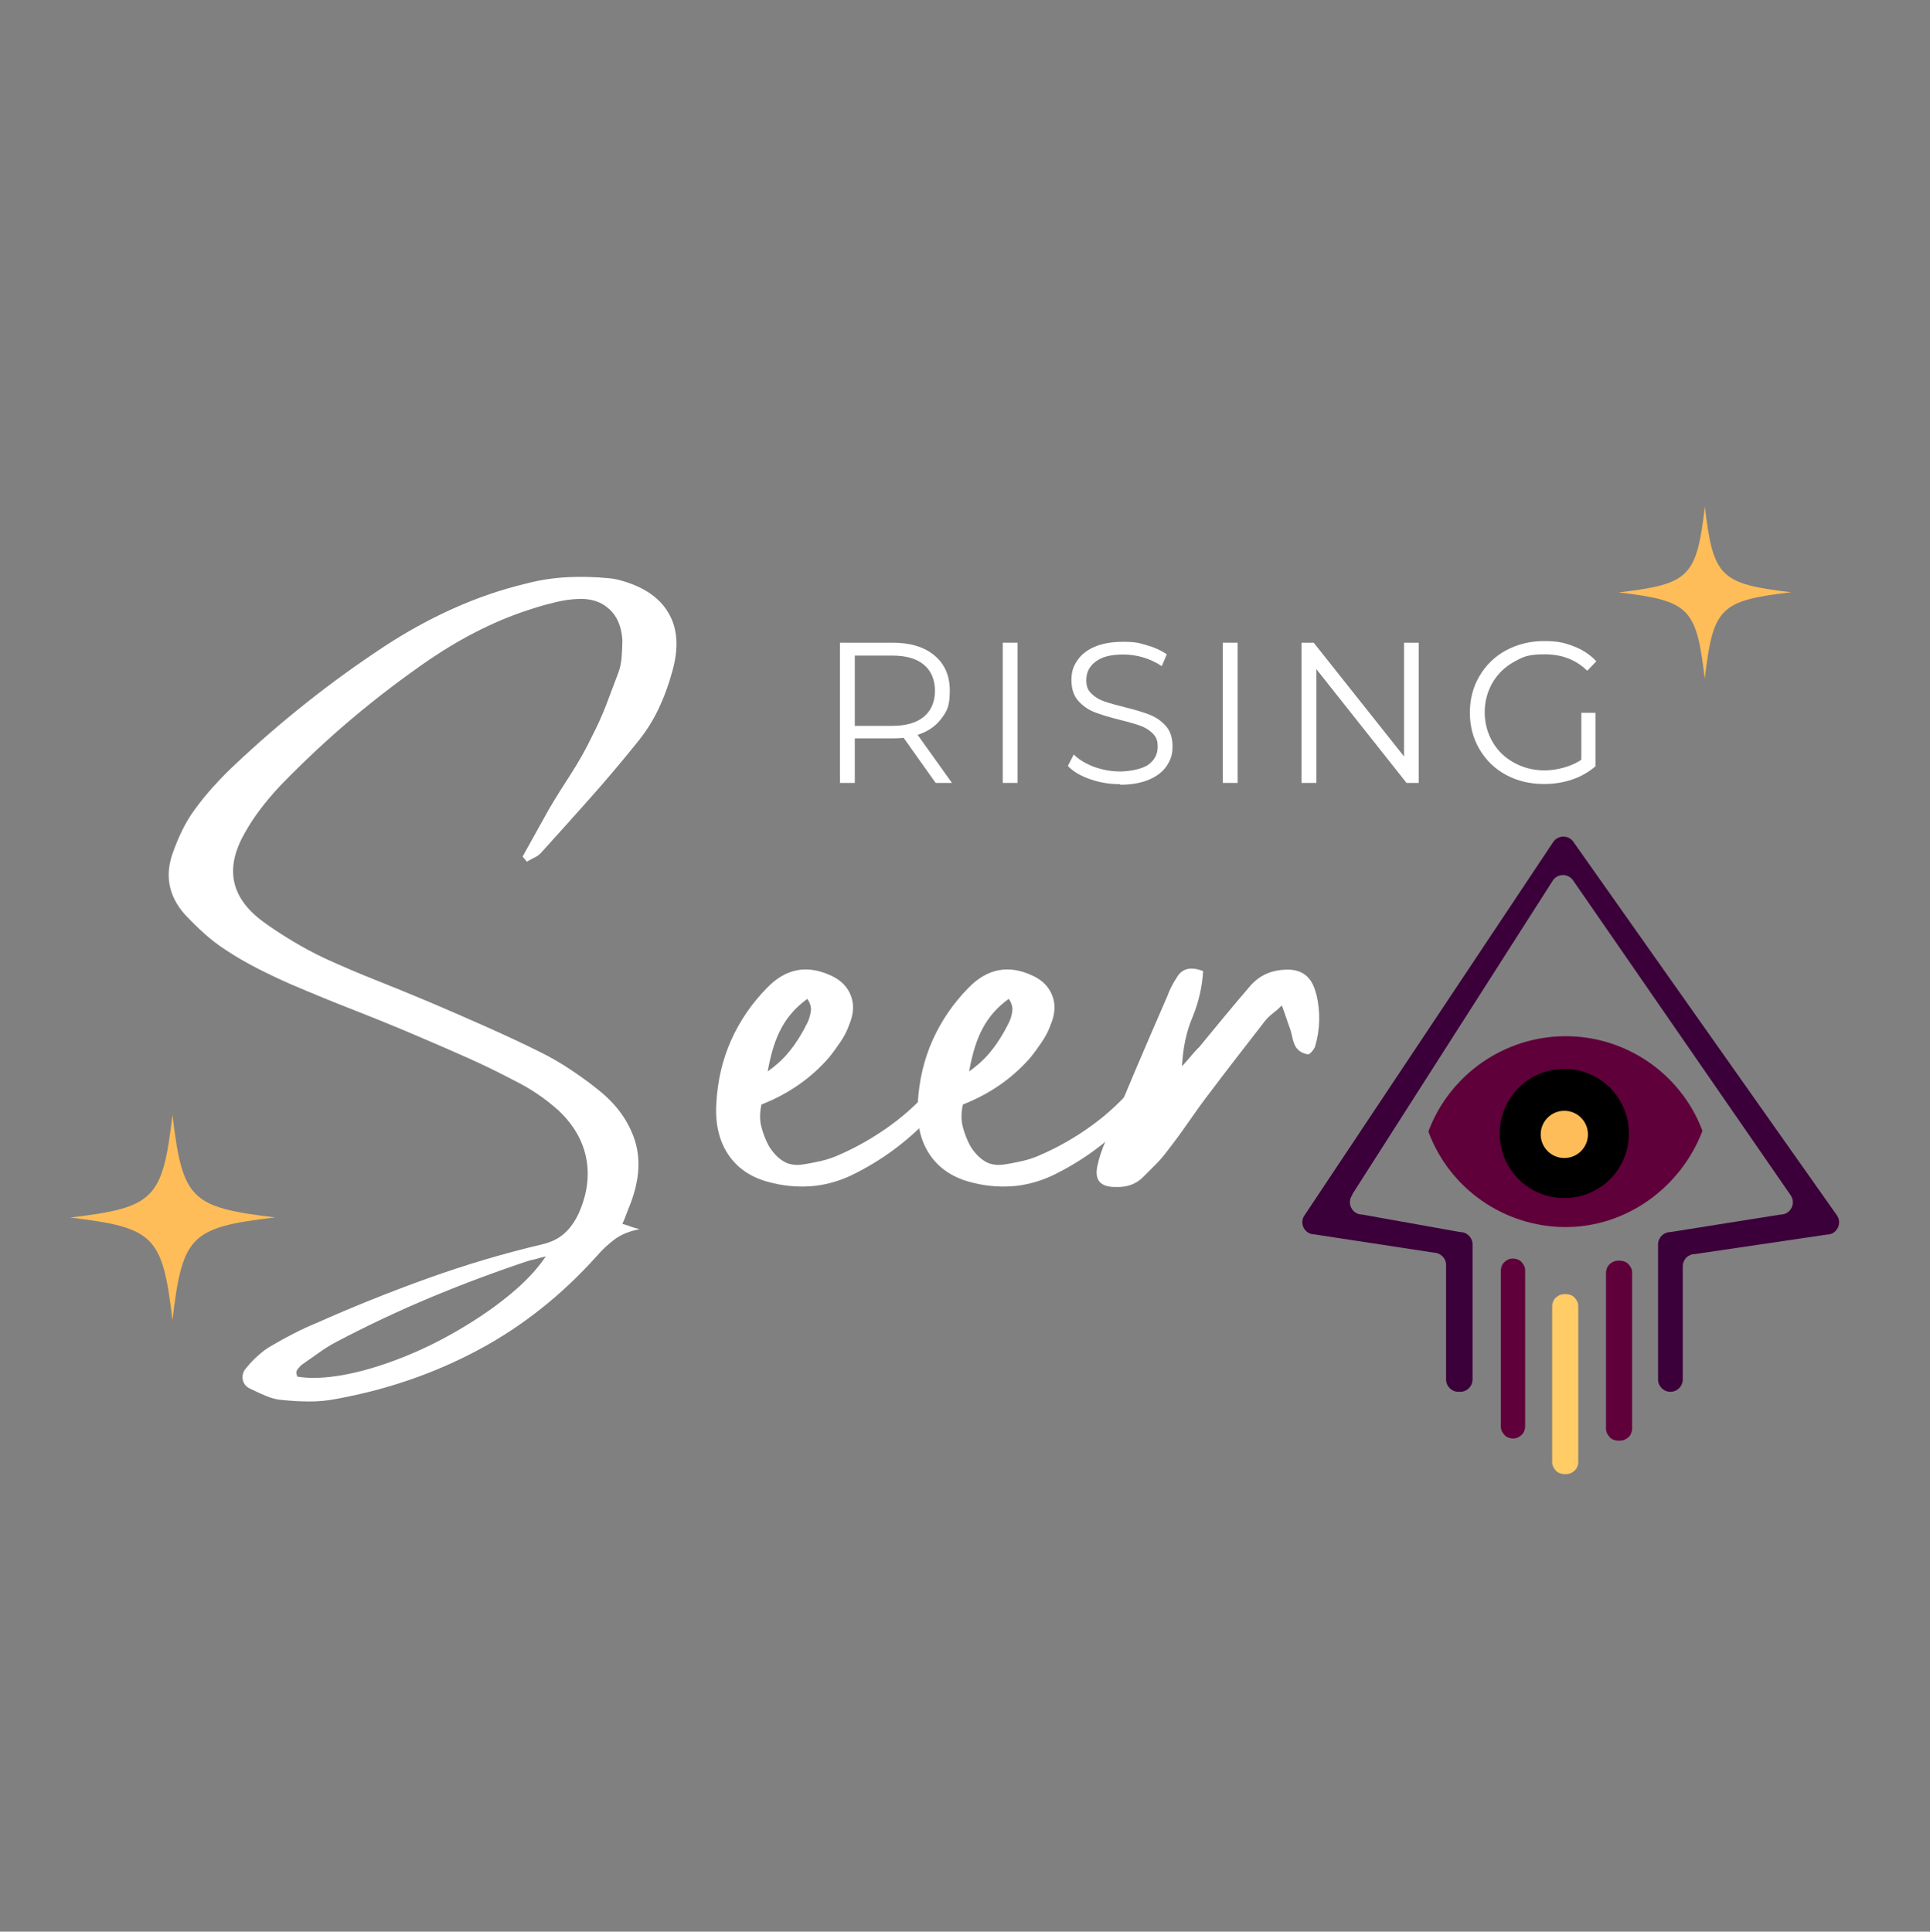 <?xml version="1.0" encoding="UTF-8"?>
<svg id="Layer_1" xmlns="http://www.w3.org/2000/svg" xmlns:xlink="http://www.w3.org/1999/xlink" version="1.1" viewBox="0 0 1078.8 1079.9">
  <rect x="0" y="0" width="1078.8" height="1079.9" fill="#808080" stroke="none"/>
  <!-- Generator: Adobe Illustrator 29.5.1, SVG Export Plug-In . SVG Version: 2.1.0 Build 141)  -->
  <defs>
    <style>
      .st0 {
        fill: none;
      }

      .st1 {
        fill: #3b003a;
      }

      .st2 {
        clip-path: url(#clippath-1);
      }

      .st3 {
        fill: #fff;
      }

      .st4 {
        fill: #fc6;
      }

      .st5 {
        fill: #ffbd59;
      }

      .st6 {
        fill: #5f003a;
      }

      .st7 {
        clip-path: url(#clippath);
      }
    </style>
    <clipPath id="clippath">
      <rect class="st0" x="39" y="623.3" width="115.3" height="115.3"/>
    </clipPath>
    <clipPath id="clippath-1">
      <rect class="st0" x="904.8" y="282.9" width="96.6" height="96.6"/>
    </clipPath>
  </defs>
  <g id="text">
    <path class="st3" d="M523,437.7l-17.9-25.2c-2,.2-4.1.3-6.3.3h-21v24.9h-8.3v-78.4h29.4c10,0,17.8,2.4,23.5,7.2,5.7,4.8,8.5,11.3,8.5,19.7s-1.5,11.3-4.7,15.5c-3.1,4.2-7.5,7.3-13.3,9.1l19.2,26.9h-9.1ZM498.6,405.8c7.8,0,13.7-1.7,17.8-5.1,4.1-3.4,6.2-8.3,6.2-14.5s-2.1-11.2-6.2-14.6c-4.1-3.4-10-5.1-17.8-5.1h-20.8v39.3h20.8,0Z"/>
    <path class="st3" d="M560.5,359.3h8.3v78.4h-8.3v-78.4h0Z"/>
    <path class="st3" d="M626.1,438.4c-5.8,0-11.4-.9-16.8-2.8s-9.5-4.3-12.4-7.4l3.3-6.4c2.8,2.8,6.6,5.1,11.3,6.9,4.7,1.7,9.6,2.6,14.6,2.6s12.3-1.3,15.8-3.8c3.5-2.6,5.2-5.9,5.2-10s-1-5.6-2.8-7.5c-1.9-1.9-4.2-3.3-7-4.3-2.8-1-6.6-2.1-11.5-3.3-5.9-1.5-10.6-2.9-14.1-4.3-3.5-1.4-6.5-3.5-9-6.3-2.5-2.8-3.8-6.7-3.8-11.5s1-7.6,3.1-10.8c2.1-3.3,5.3-5.9,9.6-7.8,4.3-1.9,9.7-2.9,16.2-2.9s8.9.6,13.2,1.9c4.3,1.2,8,2.9,11.2,5.1l-2.8,6.6c-3.3-2.2-6.8-3.8-10.5-4.9-3.7-1.1-7.4-1.6-11-1.6-6.9,0-12.1,1.3-15.5,4-3.5,2.6-5.2,6.1-5.2,10.2s1,5.7,2.8,7.6c1.9,1.9,4.3,3.4,7.2,4.4,2.9,1,6.8,2.1,11.6,3.3,5.7,1.4,10.4,2.8,13.9,4.2s6.5,3.5,9,6.3c2.5,2.8,3.7,6.6,3.7,11.4s-1.1,7.5-3.2,10.8c-2.1,3.2-5.4,5.8-9.8,7.7-4.4,1.9-9.8,2.9-16.2,2.9h0Z"/>
    <path class="st3" d="M683.5,359.3h8.3v78.4h-8.3v-78.4h0Z"/>
    <path class="st3" d="M793,359.3v78.4h-6.8l-50.4-63.6v63.6h-8.3v-78.4h6.8l50.5,63.6v-63.6h8.2,0Z"/>
    <path class="st3" d="M883.8,398.5h8v29.9c-3.7,3.2-8,5.7-13,7.4-5,1.7-10.3,2.5-15.8,2.5-7.8,0-14.9-1.7-21.2-5.1-6.3-3.4-11.2-8.2-14.8-14.3-3.6-6.1-5.4-12.9-5.4-20.5s1.8-14.4,5.4-20.5c3.6-6.1,8.5-10.9,14.8-14.3,6.3-3.4,13.4-5.2,21.3-5.2s11.5,1,16.5,2.9c5,1.9,9.2,4.7,12.7,8.4l-5.1,5.3c-6.2-6.1-14.1-9.2-23.7-9.2s-12.1,1.4-17.2,4.2c-5.1,2.8-9.1,6.7-12,11.6-2.9,5-4.4,10.5-4.4,16.6s1.5,11.6,4.4,16.6,6.9,8.8,12,11.6c5.1,2.8,10.8,4.3,17.1,4.3s14.9-2,20.5-6v-26.5h0Z"/>
    <path class="st3" d="M294.7,481.9c-.5-.5-.9-1-1.3-1.5-.4-.5-.8-1-1.3-1.5,2.5-4.4,4.9-8.9,7.4-13.3,2.5-4.4,4.9-8.9,7.4-13.3,3.9-6.6,8.1-13.3,12.4-19.9,4.3-6.7,8.2-13.6,11.6-20.7,2.9-5.7,5.6-11.5,7.9-17.5,2.3-6,4.6-12.1,6.9-18.3,1-2.7,1.6-5.7,1.8-8.9.2-3.2.4-6.3.4-9.2-.5-7.6-3-13.5-7.6-17.5-4.5-4.1-10.5-5.9-17.9-5.4-4,.2-7.8.8-11.6,1.7-3.8.9-7.6,1.9-11.3,3.1-10.6,3.2-20.8,7.3-30.7,12.2s-19.3,10.5-28.4,16.6c-15,10.3-29.6,21.4-43.6,33.2-14,11.8-27.4,24.4-40.2,37.6-3.7,4-7.3,8.1-10.7,12.6-3.4,4.4-6.5,9.1-9.2,14-11.1,19.5-7.8,35.8,10,49.1,5.4,4,11,7.6,16.8,11.1,5.8,3.5,11.8,6.7,17.9,9.6,9.6,4.4,19.4,8.6,29.3,12.5,10,4,19.9,8,29.8,12.2,10.3,4.4,20.7,8.9,31,13.5,10.3,4.6,20.5,9.3,30.3,14.2,5.9,2.9,11.6,6.2,17,9.8,5.4,3.6,10.6,7.3,15.5,11.3,10.3,8.1,17.2,17.7,20.7,28.8,3.4,11.1,2.2,23.6-3.7,37.7-.5,1.2-1,2.5-1.5,3.9-.5,1.4-1.1,2.9-1.9,4.6,1.7.5,3.3,1,4.6,1.5,1.4.5,3,1,5,1.5-5.4,1-10,2.8-13.7,5.5-3.7,2.7-7.1,5.9-10.3,9.6-19.5,21.7-41.4,39.1-65.8,52.2s-50.9,22.3-79.4,27.5c-4.9,1-10,1.5-15.1,1.5s-10.2-.3-15.1-.8c-3.2-.2-6.4-1-9.6-2.4-3.2-1.3-6.3-2.8-9.2-4.2-2.2-1.2-3.4-3-3.7-5.4-.2-2.3.5-4.3,2.2-6.1,2-2.5,4.1-4.7,6.5-6.8,2.3-2.1,4.7-3.9,7.2-5.3,4.2-2.5,8.4-4.8,12.7-7,4.3-2.2,8.6-4.2,12.8-5.9,20.4-9.1,41.1-17.4,62-24.9,20.9-7.5,42.2-13.9,63.9-19,5.2-1.2,9.4-3.3,12.5-6.1,3.2-2.8,5.9-6.6,8.1-11.3,4.7-10.6,6.1-20.8,4.2-30.7-1.9-9.8-7-18.7-15.3-26.6-7.6-6.9-16-12.5-25.1-17-8.4-4.4-16.9-8.6-25.7-12.5-8.8-3.9-17.6-7.8-26.4-11.5-12.1-5.2-24.3-10.2-36.6-15s-24.5-9.8-36.6-15c-6.1-2.7-12.2-5.6-18.3-8.7-6-3.1-11.9-6.5-17.5-10.2-4.2-2.7-8.2-5.8-12-9.2-3.8-3.4-7.4-7-10.9-10.7-9.1-10.3-11.3-21.9-6.6-34.7,1.5-4.2,3.2-8.3,5.2-12.4,2-4.1,4.3-7.9,7-11.6,3.2-4.4,6.7-8.7,10.5-12.9,3.8-4.2,7.8-8.3,12-12.2,26.1-24.6,53.8-46.5,83.1-65.8,12.3-8.1,25.1-15.2,38.4-21.2,13.3-6,27.1-10.8,41.4-14.2,7.6-2,15.2-3.1,22.7-3.5,7.5-.4,15.1-.2,22.7.5,2.5.2,4.7.6,6.6,1.1,13,3.5,22.2,9.5,27.3,18.3,5.2,8.7,5.9,19.6,2.2,32.7-2,7.4-4.6,14.5-7.9,21.4-3.3,6.9-7.5,13.3-12.4,19.2-8.4,10.4-17,20.6-26,30.7-9,10.1-18,20.2-27.2,30.3-1,1-2.2,1.9-3.7,2.6-1.5.7-2.8,1.5-4,2.2h0ZM166.1,769.6c7.1,1.2,15.7.9,25.7-.9,10-1.8,20.5-4.9,31.6-9.2,11.1-4.3,21.9-9.5,32.5-15.7,10.6-6.2,20.2-12.7,28.8-19.8,8.6-7,15.4-14.2,20.4-21.6-2,.5-3.7.9-5,1.3-1.3.4-2.6.7-3.9.9-18.7,6.2-37.2,13.1-55.4,20.7-18.2,7.6-35.9,16-53.2,25.1-3.2,1.7-6.4,3.7-9.4,5.9-3.1,2.2-6.1,4.3-9,6.3-1,.7-1.9,1.7-2.8,2.8-.9,1.1-.9,2.5-.2,4.2h0Z"/>
    <path class="st3" d="M530,599s1,.3,3,.8c-.3,1.2-.4,2.6-.4,4s-.2,2.8-.7,4.1c-1.7,2.7-3.5,5.5-5.4,8.3-1.8,2.8-3.9,5.5-6.1,7.9-13,14-28.1,25.1-45,33.2-7.4,3.4-15,5.4-22.7,5.9-7.8.5-15.6-.3-23.5-2.5-9.9-2.7-17.3-7.9-22.3-15.5-5-7.6-7.2-17.1-6.5-28.4.7-12.8,3.5-24.6,8.3-35.3,4.8-10.7,11.4-20.4,19.8-29,10.6-11.1,22.6-13.4,36.2-7,5.4,2.5,9,6.2,10.9,11.1,1.9,4.9,1.6,10.3-.9,16.2-1.2,3.5-2.9,6.7-5,9.8-2.1,3.1-4.2,6-6.4,8.7-10.1,11.6-22.7,20.3-37.7,26.2-1,4.7-1,8.9,0,12.6,1,3.7,2.3,7.1,4,10.3,2.2,3.7,4.8,6.5,7.8,8.5,3,2,6.5,2.7,10.7,2.2,3.5-.5,7-1.2,10.7-2,3.7-.9,7.1-2,10.3-3.5,10.1-4.4,19.6-9.9,28.6-16.4,9-6.5,17.2-14.2,24.6-23.1,1.2-1.2,2.5-2.4,3.9-3.5,1.4-1.1,2.7-2.3,3.9-3.5h0ZM451.3,558.4c-6.1,4.4-11,9.8-14.4,16.1-3.5,6.3-6,14.4-7.8,24.5,5.2-3.7,9.5-7.7,12.9-12.2,3.5-4.4,6.5-9.4,9.2-14.8,1-2,1.6-4.1,2-6.5.4-2.3-.3-4.7-2-7.2h0Z"/>
    <path class="st3" d="M642.6,599s1,.3,3,.8c-.3,1.2-.4,2.6-.4,4s-.2,2.8-.7,4.1c-1.7,2.7-3.5,5.5-5.4,8.3-1.8,2.8-3.9,5.5-6.1,7.9-13,14-28.1,25.1-45,33.2-7.4,3.4-15,5.4-22.7,5.9-7.8.5-15.6-.3-23.5-2.5-9.8-2.7-17.3-7.9-22.3-15.5-5-7.6-7.2-17.1-6.5-28.4.7-12.8,3.5-24.6,8.3-35.3,4.8-10.7,11.4-20.4,19.8-29,10.6-11.1,22.7-13.4,36.2-7,5.4,2.5,9,6.2,10.9,11.1,1.9,4.9,1.6,10.3-.9,16.2-1.2,3.5-2.9,6.7-5,9.8-2.1,3.1-4.2,6-6.4,8.7-10.1,11.6-22.7,20.3-37.7,26.2-1,4.7-1,8.9,0,12.6,1,3.7,2.3,7.1,4,10.3,2.2,3.7,4.8,6.5,7.8,8.5,3,2,6.5,2.7,10.7,2.2,3.5-.5,7-1.2,10.7-2,3.7-.9,7.2-2,10.3-3.5,10.1-4.4,19.7-9.9,28.6-16.4,9-6.5,17.2-14.2,24.6-23.1,1.2-1.2,2.5-2.4,3.9-3.5,1.4-1.1,2.7-2.3,3.9-3.5h0ZM563.9,558.4c-6.2,4.4-11,9.8-14.4,16.1-3.5,6.3-6,14.4-7.8,24.5,5.2-3.7,9.5-7.7,12.9-12.2,3.5-4.4,6.5-9.4,9.2-14.8,1-2,1.7-4.1,2-6.5.4-2.3-.3-4.7-2-7.2h0Z"/>
    <path class="st3" d="M735.7,555.4c2.5,10.3,2.2,20.3-.7,29.9-.3.7-.9,1.7-1.9,2.8-1,1.1-1.7,1.5-2.2,1.3-2.9-.5-5.2-1.9-6.6-4.1-.7-1.2-1.3-2.7-1.7-4.4-.4-1.7-.8-3.5-1.3-5.2-.7-2-1.5-4-2.2-6.2-.7-2.2-1.6-4.7-2.6-7.4-1.7,1.7-3.4,3.2-5,4.4-1.6,1.2-3,2.6-4.2,4-5.2,6.7-10.3,13.3-15.5,20-5.2,6.7-10.3,13.4-15.5,20.3-4,5.2-7.8,10.5-11.7,16.1-3.8,5.5-7.8,11-12,16.4-2,2.7-4.1,5.2-6.5,7.6-2.3,2.3-4.7,4.7-7.2,7.2-3.9,3.9-9.1,5.8-15.5,5.5-8.4,0-11.7-3.9-10-11.8,1-4.7,2.6-9.5,4.8-14.4,5.7-13.5,11.3-27,17-40.4,5.7-13.4,11.5-26.8,17.3-40.1.7-2,1.5-3.8,2.4-5.5.9-1.7,1.8-3.3,2.8-4.8,2.9-5.2,7.9-6.4,14.8-3.7-.5,8.8-2.5,17.4-5.9,25.7-3.5,8.2-5.4,17.4-5.9,27.5,2.2-2.5,4.1-4.5,5.5-6.3,1.5-1.7,2.8-3.2,4.1-4.4,4.7-5.7,9.3-11.3,14-17,4.7-5.7,9.4-11.2,14-16.6,4.9-5.9,11.2-9.1,18.8-9.6,10.1-1,16.2,3.5,18.5,13.3h0Z"/>
    <g class="st7">
      <path class="st5" d="M96.4,623.3c-5.6,47.3-10.1,51.8-57.4,57.4,0,0,.2,0,.3,0,47,5.6,51.5,10.2,57.1,57.3,5.6-47.3,10.1-51.8,57.4-57.4-47.3-5.6-51.8-10.1-57.4-57.4h0Z"/>
    </g>
    <g class="st2">
      <path class="st5" d="M953,282.9c-4.7,39.8-8.5,43.6-48.3,48.3,0,0,.2,0,.2,0,39.5,4.7,43.3,8.6,48,48.2,4.7-39.8,8.5-43.6,48.3-48.3-39.8-4.7-43.6-8.5-48.3-48.3Z"/>
    </g>
  </g>
  <g id="logo-icon">
    <g id="eye-base">
      <path class="st6" d="M951.5,632.2c0,.1,0,.2,0,.3-12.2,31.7-42.8,53.7-76.8,53.5-33.9-.2-64.3-21.3-76.2-53.1,0,0,0-.1,0-.2,0-.1,0-.3,0-.4,12-31.7,42.4-52.8,76.2-53,34-.2,64.7,20.8,76.8,52.6,0,0,0,.1,0,.2Z"/>
      <path class="st6" d="M904.5,704.8h1c.9,0,1.8.2,2.6.5s1.6.8,2.2,1.5,1.1,1.4,1.5,2.2.5,1.7.5,2.6v87c0,.9-.2,1.8-.5,2.6s-.8,1.6-1.5,2.2c-.6.6-1.4,1.1-2.2,1.5-.8.3-1.7.5-2.6.5h-1c-.9,0-1.8-.2-2.6-.5-.8-.3-1.6-.8-2.2-1.5s-1.1-1.4-1.5-2.2c-.3-.8-.5-1.7-.5-2.6v-87c0-.9.2-1.8.5-2.6.3-.8.8-1.6,1.5-2.2.6-.6,1.4-1.1,2.2-1.5.8-.3,1.7-.5,2.6-.5Z"/>
      <path class="st6" d="M845.7,703.6c.9,0,1.8.2,2.6.5s1.6.8,2.2,1.5c.6.6,1.1,1.4,1.5,2.2s.5,1.7.5,2.6v87c0,.9-.2,1.8-.5,2.6s-.8,1.6-1.5,2.2c-.6.6-1.4,1.1-2.2,1.5-.8.3-1.7.5-2.6.5s-1.8-.2-2.6-.5c-.8-.3-1.6-.8-2.2-1.5s-1.1-1.4-1.5-2.2c-.3-.8-.5-1.7-.5-2.6v-87c0-.9.2-1.8.5-2.6.3-.8.8-1.6,1.5-2.2.6-.6,1.4-1.1,2.2-1.5s1.7-.5,2.6-.5Z"/>
      <path class="st1" d="M756,667.9c-3.5,4.5-.3,11.1,5.4,11.1l54.8,9.8c3.8,0,6.9,3.1,6.9,6.9v75.5c0,3.8-3.1,6.9-6.9,6.9h-1c-3.8,0-6.9-3.1-6.9-6.9v-64c0-3.8-3.1-6.8-6.8-6.9l-66.7-10.2c-5.7,0-8.9-6.5-5.4-11l139-208.7c2.8-3.6,8.2-3.6,10.9,0l147.3,208.8c3.4,4.5.2,11-5.4,11l-73.8,10.9c-3.8,0-6.8,3.1-6.8,6.9v63.2c0,3.8-3.1,6.9-6.9,6.9s-6.9-3.1-6.9-6.9v-75.5c0-3.8,3.1-6.9,6.9-6.9l61.6-9.8c5.7,0,8.9-6.5,5.4-11.1l-121.6-176c-2.8-3.6-8.2-3.6-10.9,0l-112.4,175.9Z"/>
      <path class="st4" d="M874.4,723.5h1c.9,0,1.8.2,2.6.5s1.6.8,2.2,1.5,1.1,1.4,1.5,2.2.5,1.7.5,2.6v87c0,.9-.2,1.8-.5,2.6s-.8,1.6-1.5,2.2c-.6.6-1.4,1.1-2.2,1.5-.8.3-1.7.5-2.6.5h-1c-.9,0-1.8-.2-2.6-.5-.8-.3-1.6-.8-2.2-1.5s-1.1-1.4-1.5-2.2c-.3-.8-.5-1.7-.5-2.6v-87c0-.9.2-1.8.5-2.6.3-.8.8-1.6,1.5-2.2.6-.6,1.4-1.1,2.2-1.5.8-.3,1.7-.5,2.6-.5Z"/>
    </g>
    <g id="iris">
      <path d="M874.4,597.6c-19.9,0-36.1,16.1-36.1,36.1s16.1,36.1,36.1,36.1,36.1-16.1,36.1-36.1-16.1-36.1-36.1-36.1Z"/>
    </g>
    <g id="pupil">
      <path class="st5" d="M874.4,647.4c-7.3,0-13.2-5.9-13.2-13.2s5.9-13.2,13.2-13.2,13.2,5.9,13.2,13.2-5.9,13.2-13.2,13.2Z"/>
    </g>
  </g>
</svg>